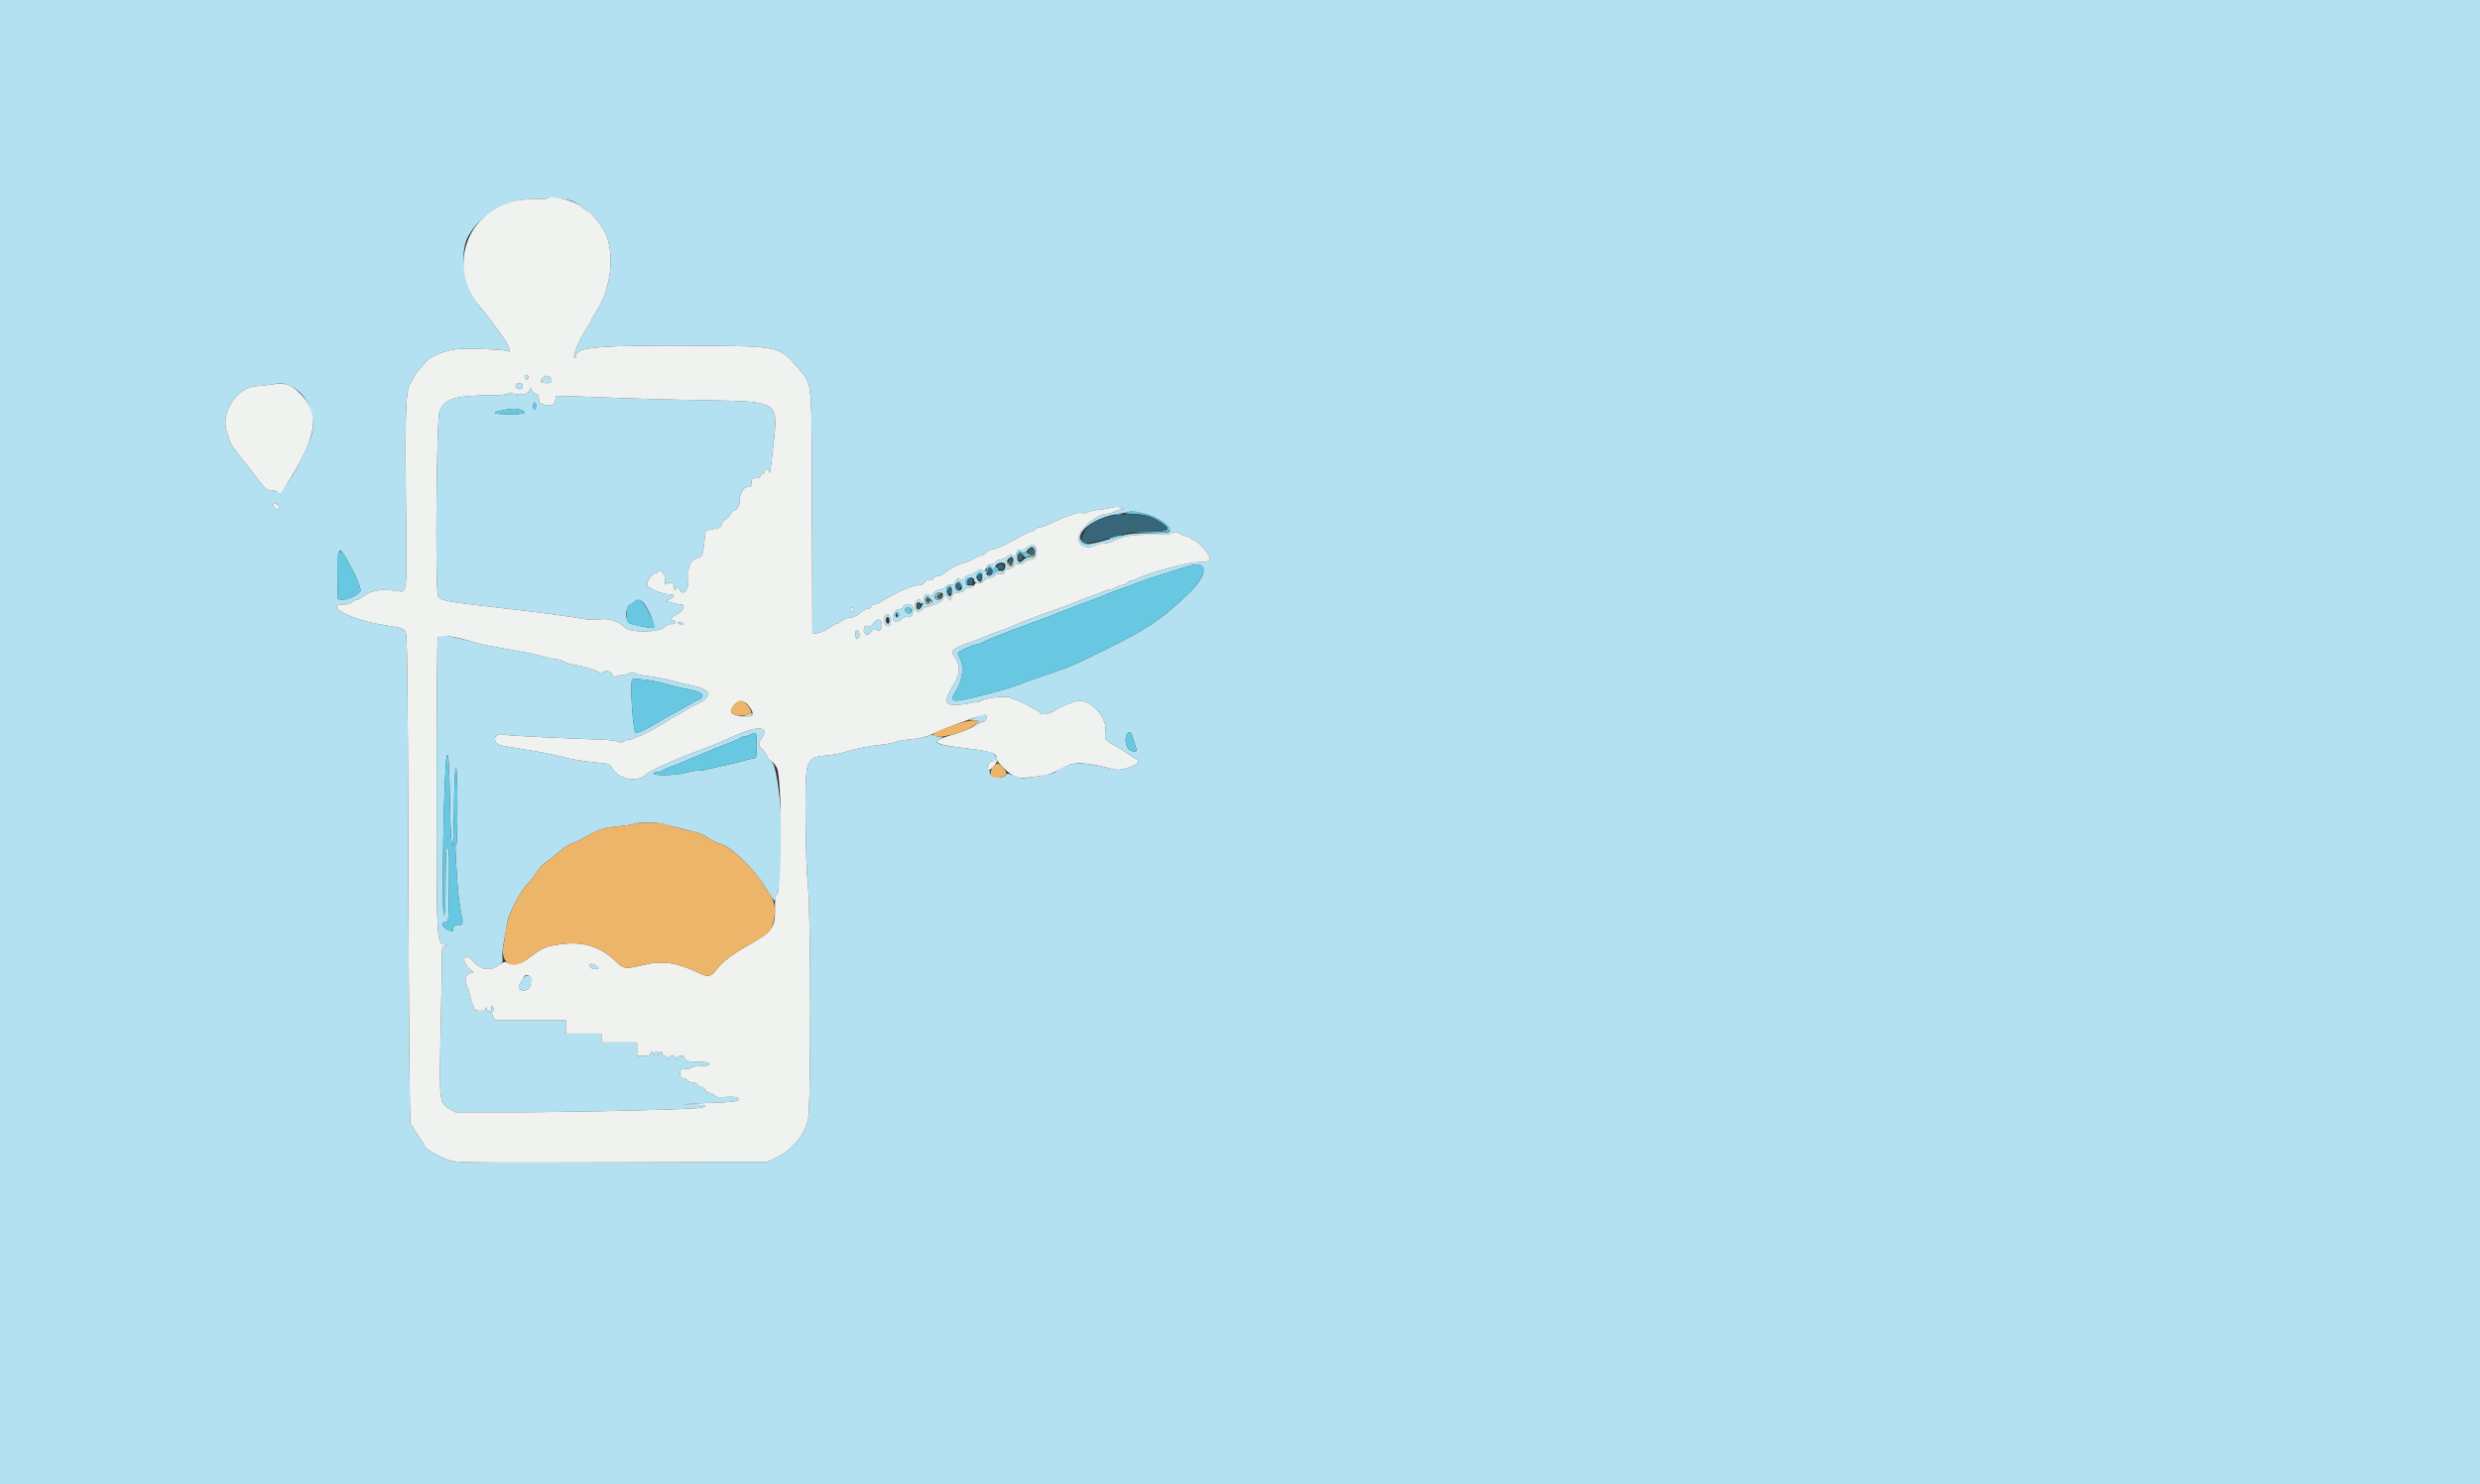 <svg id="svg" version="1.1" xmlns="http://www.w3.org/2000/svg" xmlns:xlink="http://www.w3.org/1999/xlink" width="400" height="239.432" viewBox="0, 0, 400,239.432"><rect x="0" y="0" width="400" height="239.432" fill="#333333" stroke="none"/><g id="svgg"><path id="path0" d="M0.000 119.760 L 0.000 239.521 200.000 239.521 L 400.000 239.521 400.000 119.760 L 400.000 0.000 200.000 0.000 L 0.000 0.000 0.000 119.760 M91.976 32.337 C 92.569 32.504,93.382 32.949,93.784 33.326 C 94.185 33.703,94.619 34.012,94.748 34.012 C 95.069 34.012,96.234 35.325,97.166 36.738 C 99.308 39.984,98.787 46.397,96.053 50.448 C 95.655 51.038,95.329 51.631,95.329 51.765 C 95.329 51.898,95.072 52.351,94.757 52.770 C 93.616 54.290,92.186 57.725,92.695 57.725 C 92.826 57.725,92.934 57.582,92.934 57.407 C 92.934 55.944,96.599 55.655,113.772 55.768 C 125.421 55.844,125.790 55.928,128.513 59.128 C 131.117 62.190,130.888 60.002,130.965 82.559 L 131.031 102.243 131.923 102.106 C 132.413 102.030,133.240 101.660,133.760 101.283 C 134.280 100.907,134.819 100.596,134.957 100.593 C 135.096 100.591,135.479 100.377,135.808 100.120 C 136.138 99.862,136.657 99.649,136.962 99.646 C 137.602 99.640,138.328 99.287,139.012 98.650 C 139.276 98.405,139.690 98.204,139.933 98.204 C 140.176 98.204,140.436 98.042,140.512 97.844 C 140.588 97.647,140.827 97.485,141.044 97.484 C 141.260 97.484,141.814 97.249,142.275 96.963 C 144.803 95.396,147.200 94.380,148.385 94.374 C 148.650 94.372,148.996 94.165,149.154 93.912 C 149.341 93.611,149.609 93.497,149.927 93.580 C 150.240 93.662,150.466 93.569,150.562 93.321 C 150.643 93.108,150.952 92.934,151.248 92.934 C 151.544 92.934,152.052 92.692,152.376 92.395 C 153.026 91.801,155.034 90.778,155.551 90.778 C 155.731 90.778,156.348 90.510,156.922 90.183 C 157.495 89.855,158.129 89.585,158.330 89.584 C 158.531 89.582,158.881 89.365,159.106 89.102 C 159.332 88.838,159.760 88.623,160.058 88.623 C 160.592 88.622,162.339 87.809,164.671 86.473 C 165.329 86.096,166.044 85.779,166.258 85.768 C 166.473 85.757,166.782 85.587,166.946 85.389 C 167.110 85.192,167.448 85.030,167.697 85.030 C 167.946 85.030,168.337 84.930,168.566 84.808 C 168.795 84.685,169.467 84.380,170.060 84.128 C 173.004 82.879,173.928 82.592,174.519 82.740 C 174.867 82.827,175.281 82.774,175.470 82.618 C 175.653 82.465,176.317 82.301,176.944 82.253 C 177.571 82.205,178.569 82.045,179.162 81.898 C 179.913 81.713,180.421 81.707,180.838 81.879 C 181.351 82.090,181.368 82.128,180.958 82.142 C 180.695 82.151,180.170 82.320,179.793 82.516 C 179.416 82.713,178.875 82.874,178.591 82.874 C 177.033 82.874,174.296 85.090,174.003 86.588 C 173.730 87.983,175.251 88.715,176.753 87.911 C 177.007 87.776,177.555 87.665,177.971 87.665 C 178.388 87.665,179.015 87.519,179.364 87.340 C 181.086 86.462,182.502 86.212,185.590 86.242 C 187.721 86.263,188.828 86.178,189.165 85.968 C 189.573 85.713,189.756 85.729,190.267 86.065 C 190.605 86.286,191.088 86.467,191.339 86.467 C 191.591 86.467,191.932 86.629,192.096 86.826 C 192.260 87.024,192.521 87.186,192.675 87.186 C 192.994 87.186,194.545 88.748,194.908 89.435 C 195.425 90.415,195.070 90.660,193.101 90.685 C 191.400 90.707,184.937 92.495,183.177 93.431 C 182.948 93.553,182.611 93.653,182.428 93.653 C 182.245 93.653,181.960 93.814,181.796 94.012 C 181.632 94.210,181.263 94.371,180.975 94.371 C 180.687 94.371,180.242 94.530,179.986 94.723 C 179.730 94.916,179.305 95.079,179.042 95.084 C 178.778 95.089,178.293 95.233,177.964 95.405 C 177.635 95.577,176.772 95.913,176.048 96.152 C 175.323 96.392,174.299 96.778,173.772 97.011 C 173.246 97.244,171.952 97.728,170.898 98.088 C 168.471 98.917,163.603 100.776,163.060 101.082 C 162.833 101.209,161.971 101.540,161.144 101.816 C 160.317 102.092,159.263 102.488,158.802 102.697 C 158.341 102.905,157.107 103.379,156.060 103.750 C 153.818 104.544,153.282 104.960,153.713 105.573 C 154.944 107.322,154.981 108.476,153.868 110.313 C 152.087 113.252,152.219 113.824,154.641 113.668 C 155.506 113.613,156.275 113.506,156.350 113.430 C 156.425 113.355,156.822 113.293,157.232 113.293 C 157.642 113.293,158.195 113.141,158.461 112.955 C 159.097 112.509,162.749 112.179,162.977 112.547 C 163.068 112.694,163.343 112.814,163.589 112.814 C 164.068 112.814,167.571 114.625,167.797 114.990 C 168.051 115.401,169.227 115.211,170.098 114.620 C 171.119 113.926,173.315 113.054,174.043 113.054 C 176.293 113.053,178.613 115.819,178.297 118.126 C 178.133 119.321,178.207 119.418,180.017 120.380 C 180.657 120.721,181.562 121.295,182.027 121.657 C 182.493 122.019,183.072 122.387,183.313 122.475 C 184.652 122.962,181.210 124.488,179.675 124.088 C 174.377 122.707,172.324 122.813,170.146 124.583 C 169.843 124.830,166.038 125.498,164.901 125.505 C 164.501 125.507,163.779 125.308,163.297 125.062 C 162.628 124.721,162.394 124.688,162.305 124.920 C 162.102 125.449,160.765 125.595,160.102 125.160 C 159.774 124.945,159.565 124.674,159.637 124.557 C 159.709 124.440,159.659 124.277,159.525 124.194 C 159.391 124.111,159.281 123.832,159.281 123.573 C 159.281 122.970,160.452 122.462,160.774 122.925 C 160.911 123.121,160.930 123.016,160.826 122.635 C 160.467 121.325,160.310 121.262,156.048 120.736 C 151.155 120.132,150.466 119.900,151.557 119.224 L 152.216 118.815 151.451 118.809 C 151.031 118.805,150.626 118.703,150.551 118.582 C 150.473 118.457,150.117 118.511,149.722 118.708 C 149.341 118.898,148.074 119.141,146.905 119.249 C 145.737 119.357,144.567 119.556,144.306 119.691 C 144.046 119.826,143.132 120.012,142.275 120.103 C 140.218 120.322,137.332 120.900,136.286 121.303 C 135.824 121.481,134.692 121.700,133.771 121.790 C 129.828 122.175,129.870 122.059,129.935 132.335 C 129.962 136.732,130.119 141.031,130.318 142.874 C 130.799 147.325,130.811 178.667,130.332 180.599 C 129.686 183.209,127.693 185.560,125.096 186.777 L 123.713 187.425 98.687 187.488 C 74.399 187.550,73.621 187.538,72.275 187.083 C 70.912 186.623,68.503 185.230,68.503 184.902 C 68.503 184.809,68.037 184.040,67.468 183.191 C 66.899 182.342,66.333 181.439,66.211 181.183 C 66.078 180.906,65.940 164.980,65.868 141.677 C 65.769 109.312,65.693 102.526,65.421 101.999 C 65.072 101.322,65.075 101.323,61.633 100.760 C 56.211 99.872,51.957 97.485,55.799 97.485 C 56.167 97.485,56.602 97.323,56.766 97.126 C 56.930 96.928,57.252 96.766,57.481 96.766 C 57.711 96.766,58.292 96.453,58.773 96.071 C 59.801 95.254,61.607 94.970,63.766 95.286 C 65.774 95.580,65.647 96.660,65.470 80.820 C 65.308 66.334,65.452 62.741,66.233 61.796 C 66.396 61.599,66.596 61.219,66.677 60.953 C 66.758 60.687,67.129 60.135,67.502 59.726 C 67.875 59.318,68.396 58.709,68.659 58.375 C 69.477 57.336,72.338 56.299,74.528 56.249 C 76.976 56.193,81.552 56.422,81.866 56.616 C 82.634 57.090,82.021 55.580,80.728 53.810 C 78.749 51.102,78.715 51.057,77.501 49.603 C 74.913 46.501,73.954 40.883,75.535 38.084 C 77.621 34.390,81.714 32.072,86.062 32.122 C 87.223 32.136,88.247 32.073,88.337 31.983 C 88.558 31.761,90.649 31.965,91.976 32.337 M84.671 60.599 C 84.575 60.753,84.605 60.988,84.736 61.120 C 84.896 61.279,85.034 61.265,85.150 61.078 C 85.245 60.923,85.216 60.689,85.084 60.557 C 84.924 60.397,84.787 60.411,84.671 60.599 M87.442 61.046 C 87.144 61.603,87.324 61.796,88.144 61.796 C 88.495 61.796,88.850 61.728,88.934 61.645 C 89.204 61.375,88.618 60.599,88.144 60.599 C 87.890 60.599,87.574 60.800,87.442 61.046 M46.467 62.104 C 49.454 63.173,51.212 67.090,50.178 70.372 C 49.043 73.976,45.452 80.000,44.794 79.404 C 44.574 79.205,44.055 79.042,43.642 79.042 C 43.004 79.042,42.735 78.833,41.872 77.665 C 41.312 76.907,40.547 75.910,40.172 75.449 C 37.690 72.394,37.128 71.596,36.981 70.918 C 36.908 70.578,36.739 70.013,36.607 69.663 C 35.436 66.555,38.266 62.318,41.553 62.258 C 42.082 62.248,43.000 62.154,43.593 62.048 C 45.180 61.766,45.542 61.773,46.467 62.104 M83.234 62.036 C 83.012 62.394,83.320 62.754,83.846 62.754 C 84.152 62.754,84.311 62.590,84.311 62.275 C 84.311 61.767,83.510 61.589,83.234 62.036 M85.318 63.103 C 85.039 63.715,83.740 63.815,82.216 63.341 C 82.051 63.290,81.916 63.353,81.916 63.481 C 81.916 63.612,80.955 63.722,79.701 63.735 C 73.304 63.800,71.877 64.213,70.899 66.285 C 70.408 67.324,70.165 94.352,70.632 96.048 C 70.851 96.847,71.745 97.030,80.000 97.967 C 86.344 98.687,92.248 99.467,94.251 99.849 C 94.778 99.949,95.906 99.964,96.758 99.882 C 98.376 99.726,99.703 100.178,100.958 101.313 C 101.814 102.087,106.308 102.010,107.110 101.208 C 107.478 100.840,107.942 100.619,108.267 100.656 C 108.565 100.690,108.857 100.584,108.916 100.419 C 108.974 100.254,108.851 100.120,108.643 100.120 C 107.936 100.120,108.264 99.523,109.224 99.063 C 110.256 98.569,110.624 97.486,109.760 97.484 C 109.530 97.483,108.914 97.364,108.391 97.218 L 107.440 96.955 108.091 96.613 C 108.994 96.140,108.906 95.912,107.794 95.846 C 106.729 95.783,104.889 95.043,104.434 94.494 C 104.085 94.074,105.138 92.455,105.761 92.455 C 105.952 92.455,106.108 92.351,106.108 92.223 C 106.108 91.597,107.187 92.437,107.213 93.084 C 107.267 94.414,107.264 94.410,107.815 94.115 C 108.386 93.810,108.717 94.109,108.758 94.970 C 108.770 95.234,108.835 95.314,108.901 95.150 C 109.071 94.729,109.701 94.776,109.701 95.210 C 109.701 95.407,109.908 95.569,110.161 95.569 C 110.776 95.569,111.126 94.398,111.031 92.661 C 110.949 91.168,111.525 90.212,112.679 89.923 C 113.282 89.771,113.360 89.531,113.666 86.900 L 113.824 85.537 115.056 85.342 C 116.088 85.178,116.300 85.058,116.366 84.596 C 116.409 84.293,116.693 83.931,116.998 83.792 C 117.303 83.654,117.669 83.282,117.813 82.968 C 117.956 82.653,118.176 82.395,118.301 82.395 C 118.730 82.395,119.281 81.642,119.281 81.057 C 119.281 79.674,119.841 78.563,120.537 78.563 C 121.111 78.563,121.198 78.469,121.198 77.844 C 121.198 77.206,121.277 77.126,121.916 77.126 C 122.395 77.126,122.635 77.006,122.635 76.766 C 122.635 76.569,122.796 76.407,122.994 76.407 C 123.192 76.407,123.353 76.246,123.353 76.048 C 123.353 75.464,124.068 75.635,124.108 76.228 C 124.151 76.855,124.386 75.117,124.833 70.872 C 125.475 64.766,125.405 64.726,113.627 64.549 C 109.162 64.482,103.030 64.323,100.000 64.197 C 96.970 64.070,93.419 63.942,92.108 63.911 L 89.725 63.856 89.526 64.623 C 89.316 65.433,89.073 65.515,87.695 65.240 C 87.190 65.139,86.946 64.950,86.946 64.660 C 86.946 63.970,86.682 63.473,86.314 63.473 C 86.126 63.473,85.890 63.249,85.788 62.974 C 85.611 62.494,85.593 62.499,85.318 63.103 M86.467 65.509 C 86.467 65.838,86.359 66.108,86.228 66.108 C 86.096 66.108,85.988 65.838,85.988 65.509 C 85.988 65.180,86.096 64.910,86.228 64.910 C 86.359 64.910,86.467 65.180,86.467 65.509 M84.059 66.139 C 85.212 66.541,84.533 66.819,82.395 66.819 C 79.696 66.820,79.035 66.561,80.838 66.210 C 82.778 65.832,83.153 65.823,84.059 66.139 M44.989 81.761 C 45.050 82.077,44.952 82.176,44.635 82.115 C 44.394 82.068,44.159 81.833,44.113 81.592 C 44.052 81.276,44.150 81.178,44.467 81.238 C 44.708 81.285,44.943 81.520,44.989 81.761 M184.226 82.762 C 186.696 83.281,189.125 84.936,188.620 85.753 C 188.537 85.887,187.148 85.988,185.400 85.988 C 183.105 85.988,181.940 86.101,180.804 86.435 C 175.954 87.857,175.120 88.006,174.602 87.537 C 173.046 86.129,176.241 83.500,180.230 82.906 C 181.273 82.751,182.178 82.573,182.241 82.510 C 182.389 82.362,182.226 82.341,184.226 82.762 M165.607 88.320 C 165.378 88.548,164.943 88.703,164.640 88.663 C 164.220 88.608,164.053 88.736,163.936 89.201 C 163.811 89.698,163.704 89.768,163.354 89.581 C 163.038 89.412,162.767 89.477,162.323 89.826 C 161.992 90.086,161.501 90.299,161.232 90.299 C 160.963 90.299,160.656 90.451,160.551 90.636 C 160.445 90.821,160.098 91.009,159.779 91.055 C 159.460 91.100,159.146 91.299,159.082 91.497 C 158.983 91.798,159.026 91.805,159.341 91.545 C 159.594 91.336,159.769 91.317,159.873 91.485 C 160.117 91.880,160.433 91.781,160.599 91.257 C 160.781 90.682,162.156 90.559,162.156 91.118 C 162.156 91.882,161.867 92.212,161.320 92.075 C 160.941 91.980,160.621 92.100,160.280 92.467 C 159.737 93.050,159.042 92.958,159.042 92.303 C 159.042 92.079,158.971 91.967,158.884 92.054 C 158.798 92.140,158.587 92.095,158.416 91.954 C 158.185 91.762,157.902 91.848,157.316 92.284 C 156.882 92.608,156.402 92.827,156.250 92.771 C 156.098 92.715,155.806 92.908,155.602 93.199 C 155.314 93.611,155.158 93.668,154.903 93.457 C 154.527 93.145,154.012 93.509,154.012 94.088 C 154.012 94.313,153.845 94.384,153.515 94.297 C 153.211 94.218,152.847 94.339,152.575 94.611 C 152.331 94.855,151.829 95.089,151.460 95.132 C 151.057 95.179,150.684 95.422,150.526 95.742 C 150.333 96.130,150.190 96.202,149.997 96.009 C 149.555 95.567,148.982 95.975,148.982 96.732 C 148.982 97.663,148.137 98.762,147.896 98.144 C 147.633 97.468,147.951 96.887,148.386 97.248 C 148.675 97.488,148.743 97.475,148.743 97.181 C 148.743 96.708,148.158 96.489,147.814 96.833 C 147.437 97.210,147.479 98.330,147.883 98.665 C 148.148 98.885,148.289 98.848,148.541 98.492 C 148.718 98.243,149.132 97.977,149.461 97.901 C 151.017 97.543,151.985 97.030,152.194 96.453 L 152.413 95.851 152.831 96.368 L 153.250 96.885 153.550 96.227 C 153.783 95.715,154.015 95.569,154.592 95.569 C 155.064 95.569,155.438 95.402,155.621 95.110 C 155.802 94.820,156.078 94.695,156.370 94.771 C 156.624 94.838,156.897 94.787,156.976 94.659 C 157.056 94.530,156.987 94.430,156.824 94.436 C 155.871 94.470,155.658 94.353,155.732 93.832 C 155.833 93.118,157.126 92.892,157.126 93.588 C 157.126 94.148,158.228 94.188,158.642 93.643 C 158.796 93.440,159.177 93.258,159.488 93.237 C 159.799 93.216,160.249 93.022,160.489 92.806 C 160.753 92.567,161.111 92.471,161.401 92.563 C 161.749 92.674,161.919 92.583,162.033 92.226 C 162.132 91.912,162.394 91.737,162.762 91.737 C 163.078 91.737,163.444 91.535,163.576 91.289 C 163.738 90.987,163.998 90.876,164.377 90.949 C 164.709 91.012,165.068 90.901,165.253 90.678 C 165.426 90.470,165.802 90.299,166.089 90.299 C 166.758 90.299,167.186 89.868,167.186 89.193 C 167.186 87.908,166.434 87.492,165.607 88.320 M166.901 89.060 C 166.971 89.763,166.922 89.820,166.252 89.820 C 165.824 89.820,165.335 90.027,165.058 90.325 C 164.479 90.946,164.072 90.737,164.072 89.820 C 164.072 89.031,164.429 88.703,164.881 89.077 C 165.111 89.269,165.324 89.179,165.721 88.723 C 166.386 87.958,166.804 88.077,166.901 89.060 M55.814 90.016 C 56.077 90.501,56.390 91.060,56.509 91.257 C 57.216 92.431,58.232 94.886,58.164 95.255 C 58.056 95.837,56.108 96.799,55.210 96.715 L 54.491 96.647 54.425 92.952 C 54.346 88.548,54.659 87.885,55.814 90.016 M163.477 90.311 C 163.687 90.973,163.171 91.603,162.723 91.231 C 162.319 90.896,162.304 90.486,162.683 90.108 C 163.093 89.698,163.299 89.750,163.477 90.311 M194.039 91.581 C 194.465 92.516,193.400 94.205,190.976 96.437 C 186.819 100.264,184.907 101.516,178.084 104.882 C 173.108 107.336,172.403 107.636,168.743 108.852 C 166.898 109.465,165.066 110.115,164.671 110.298 C 163.410 110.879,158.341 112.273,155.263 112.885 C 153.655 113.205,153.249 112.917,153.912 111.928 C 155.209 109.999,155.591 107.684,154.849 106.260 C 154.652 105.883,154.491 105.482,154.491 105.369 C 154.491 105.117,156.907 103.952,157.429 103.952 C 157.636 103.952,158.111 103.793,158.484 103.599 C 159.146 103.254,159.727 103.011,161.916 102.162 C 162.509 101.932,163.263 101.635,163.593 101.502 C 163.922 101.369,164.892 101.014,165.749 100.713 C 166.605 100.411,169.030 99.494,171.138 98.674 C 173.246 97.854,175.533 96.988,176.220 96.750 C 176.908 96.511,177.824 96.153,178.256 95.953 C 179.014 95.603,179.583 95.390,182.156 94.492 C 182.814 94.262,183.677 93.936,184.072 93.767 C 184.467 93.598,186.084 93.060,187.665 92.571 C 189.246 92.082,190.970 91.538,191.497 91.362 C 192.989 90.862,193.741 90.927,194.039 91.581 M158.443 93.054 C 158.443 93.893,157.970 94.096,157.604 93.412 C 157.398 93.027,157.403 92.818,157.624 92.552 C 158.052 92.036,158.443 92.276,158.443 93.054 M155.210 94.648 C 155.210 95.195,154.566 95.500,154.194 95.128 C 153.758 94.692,154.393 93.513,154.856 93.897 C 155.051 94.058,155.210 94.396,155.210 94.648 M153.533 95.329 C 153.533 96.252,153.122 96.460,152.780 95.709 C 152.567 95.242,152.573 95.021,152.806 94.740 C 153.219 94.243,153.533 94.498,153.533 95.329 M152.053 96.105 C 151.972 96.670,151.243 96.967,150.865 96.589 C 150.489 96.213,150.914 95.569,151.539 95.569 C 152.013 95.569,152.114 95.674,152.053 96.105 M150.180 97.250 C 149.576 97.633,149.222 97.513,149.222 96.926 C 149.222 96.102,149.492 95.972,150.047 96.528 C 150.471 96.954,150.489 97.053,150.180 97.250 M103.751 97.186 C 104.731 98.351,105.874 101.317,105.344 101.317 C 104.829 101.317,102.167 100.788,101.617 100.577 C 100.783 100.256,100.812 97.814,101.653 97.494 C 101.970 97.374,102.300 97.161,102.386 97.021 C 102.627 96.630,103.359 96.719,103.751 97.186 M145.661 97.898 C 145.534 98.125,145.183 98.314,144.880 98.317 C 144.183 98.325,143.647 99.780,144.211 100.137 C 144.705 100.449,144.855 100.415,145.408 99.862 C 145.691 99.579,146.065 99.426,146.276 99.507 C 146.849 99.726,147.305 99.188,147.305 98.294 C 147.305 97.362,146.120 97.077,145.661 97.898 M137.725 98.323 C 137.725 98.521,137.617 98.683,137.485 98.683 C 137.353 98.683,137.246 98.521,137.246 98.323 C 137.246 98.126,137.353 97.964,137.485 97.964 C 137.617 97.964,137.725 98.126,137.725 98.323 M146.945 98.202 C 147.258 98.709,146.723 99.194,146.240 98.841 C 145.995 98.662,145.872 98.392,145.966 98.240 C 146.175 97.901,146.746 97.879,146.945 98.202 M145.030 99.162 C 145.030 99.337,144.895 99.526,144.731 99.581 C 144.552 99.640,144.431 99.470,144.431 99.162 C 144.431 98.853,144.552 98.683,144.731 98.743 C 144.895 98.797,145.030 98.986,145.030 99.162 M142.797 99.215 C 142.407 99.605,142.444 100.481,142.864 100.830 C 143.349 101.232,143.713 100.935,143.713 100.135 C 143.713 99.308,143.209 98.803,142.797 99.215 M143.473 100.134 C 143.473 100.651,143.092 100.767,142.929 100.299 C 142.783 99.881,143.001 99.377,143.259 99.536 C 143.377 99.609,143.473 99.878,143.473 100.134 M140.935 100.481 C 140.628 100.950,140.386 101.076,139.989 100.977 C 139.563 100.870,139.434 100.961,139.343 101.434 C 139.158 102.400,140.127 102.677,140.600 101.793 C 140.815 101.392,140.942 101.356,141.358 101.579 C 141.966 101.904,142.312 101.510,142.218 100.601 C 142.132 99.776,141.439 99.711,140.935 100.481 M109.461 100.599 C 109.925 100.899,110.180 100.899,110.180 100.599 C 110.180 100.467,109.937 100.361,109.641 100.363 C 109.205 100.366,109.171 100.411,109.461 100.599 M137.964 102.275 C 137.964 102.982,138.271 103.226,138.564 102.752 C 138.757 102.440,138.479 101.557,138.187 101.557 C 138.065 101.557,137.964 101.880,137.964 102.275 M71.123 102.476 C 70.934 102.537,70.700 102.705,70.605 102.850 C 70.509 102.995,70.428 113.722,70.423 126.687 C 70.415 152.817,70.383 152.288,71.938 152.359 C 72.405 152.381,72.397 152.399,71.856 152.553 C 71.377 152.689,71.266 152.864,71.298 153.427 C 71.320 153.815,71.232 159.085,71.101 165.140 C 70.828 177.807,70.834 177.865,72.450 178.812 L 73.455 179.401 82.656 179.406 C 91.444 179.410,108.361 179.045,112.036 178.771 C 114.275 178.604,114.289 178.204,112.056 178.204 C 108.953 178.204,110.459 178.026,114.706 177.891 C 117.783 177.793,118.925 177.676,119.070 177.442 C 119.344 177.002,118.516 176.817,116.879 176.953 C 115.855 177.038,115.482 176.975,115.233 176.675 C 115.056 176.462,114.713 176.287,114.470 176.287 C 114.227 176.287,113.913 176.072,113.772 175.808 C 113.631 175.545,113.316 175.329,113.071 175.329 C 112.826 175.329,112.564 175.168,112.488 174.970 C 112.412 174.772,112.091 174.611,111.773 174.611 C 111.456 174.611,111.062 174.449,110.898 174.251 C 110.734 174.054,110.398 173.892,110.150 173.892 C 109.810 173.892,109.701 173.717,109.701 173.174 C 109.701 172.514,109.769 172.455,110.525 172.455 C 110.978 172.455,111.416 172.347,111.497 172.216 C 111.578 172.084,112.225 171.976,112.934 171.976 C 114.218 171.976,114.829 171.678,114.111 171.402 C 113.903 171.323,113.158 171.257,112.455 171.257 C 110.956 171.257,110.419 171.093,110.419 170.633 C 110.419 170.135,109.280 170.212,109.147 170.719 C 109.043 171.118,109.036 171.118,109.010 170.719 C 108.991 170.442,108.784 170.299,108.401 170.299 C 108.049 170.299,107.776 170.465,107.710 170.719 C 107.606 171.118,107.599 171.118,107.573 170.719 C 107.557 170.488,107.383 170.299,107.186 170.299 C 106.988 170.299,106.826 170.138,106.826 169.940 C 106.826 169.443,106.407 169.488,106.273 170.000 C 106.169 170.399,106.162 170.399,106.136 170.000 C 106.120 169.769,106.008 169.581,105.886 169.581 C 105.764 169.581,105.615 169.769,105.554 170.000 C 105.450 170.399,105.443 170.399,105.417 170.000 C 105.383 169.490,104.910 169.434,104.910 169.940 C 104.910 170.206,104.631 170.299,103.832 170.299 L 102.754 170.299 102.754 169.222 L 102.754 168.144 99.880 168.144 L 97.006 168.144 97.006 167.425 L 97.006 166.707 94.132 166.707 L 91.257 166.707 91.257 165.629 L 91.257 164.551 85.549 164.551 L 79.841 164.551 79.513 163.937 C 79.241 163.429,79.239 163.288,79.500 163.127 C 79.738 162.980,79.752 162.821,79.556 162.484 C 79.313 162.065,79.296 162.071,79.289 162.575 C 79.280 163.211,78.648 163.306,78.488 162.695 C 78.394 162.332,78.375 162.329,78.351 162.671 C 78.330 162.973,78.102 163.057,77.388 163.030 C 76.873 163.010,76.492 162.953,76.540 162.904 C 76.588 162.854,76.485 162.531,76.310 162.185 C 76.135 161.840,75.914 161.126,75.819 160.599 C 75.724 160.072,75.556 159.532,75.446 159.398 C 75.238 159.147,75.108 158.267,75.172 157.549 C 75.193 157.321,75.475 157.068,75.799 156.987 L 76.388 156.839 75.707 156.266 C 74.907 155.593,74.605 154.524,75.156 154.313 C 75.389 154.223,75.825 154.502,76.352 155.077 C 77.667 156.512,79.037 156.699,80.531 155.647 C 81.061 155.274,81.156 155.061,81.044 154.501 C 80.968 154.123,81.070 152.969,81.271 151.937 C 81.471 150.904,81.707 149.537,81.794 148.898 C 81.993 147.444,83.813 143.915,85.026 142.635 C 85.525 142.108,86.218 141.215,86.567 140.651 C 86.916 140.086,87.642 139.332,88.180 138.974 C 88.718 138.616,89.675 137.859,90.307 137.292 C 90.939 136.724,91.820 136.160,92.265 136.037 C 92.710 135.914,93.684 135.446,94.430 134.996 C 96.319 133.859,97.542 133.465,99.751 133.282 C 100.800 133.195,101.932 133.016,102.266 132.886 C 102.997 132.601,105.897 132.625,107.066 132.926 C 107.527 133.045,108.551 133.317,109.341 133.530 C 110.132 133.743,111.407 134.062,112.176 134.238 C 112.972 134.422,113.848 134.813,114.212 135.147 C 114.563 135.470,115.491 135.911,116.274 136.126 C 117.930 136.581,121.651 140.169,123.262 142.864 C 123.731 143.648,124.308 144.536,124.545 144.837 L 124.975 145.384 125.103 144.848 C 125.173 144.553,125.396 143.880,125.599 143.353 C 126.868 140.050,125.812 123.097,124.313 122.705 C 124.071 122.641,123.807 122.327,123.727 122.006 C 123.646 121.685,123.314 121.191,122.988 120.908 C 122.315 120.323,122.254 119.848,122.762 119.176 C 124.329 117.104,122.196 116.937,118.198 118.818 C 117.089 119.340,114.859 120.261,113.241 120.863 C 111.623 121.466,109.976 122.103,109.581 122.279 C 109.186 122.454,107.953 122.990,106.841 123.469 C 105.730 123.949,104.446 124.670,103.988 125.072 C 102.698 126.204,99.898 125.684,98.863 124.120 L 98.265 123.217 95.420 122.911 C 93.855 122.743,91.874 122.404,91.018 122.158 C 89.505 121.722,87.050 121.254,82.874 120.606 C 80.395 120.221,80.062 120.094,79.860 119.457 C 79.660 118.828,80.367 118.255,81.065 118.479 C 81.336 118.566,83.713 118.733,86.347 118.851 C 88.982 118.969,91.946 119.103,92.934 119.149 C 93.922 119.195,95.754 119.266,97.006 119.305 C 98.257 119.345,99.470 119.489,99.701 119.626 C 100.000 119.804,100.256 119.791,100.596 119.579 C 100.857 119.415,101.304 119.281,101.588 119.281 C 102.213 119.281,105.838 117.482,107.591 116.301 C 108.287 115.833,108.933 115.449,109.027 115.449 C 109.121 115.449,109.661 115.146,110.228 114.775 C 110.794 114.404,111.823 113.839,112.515 113.520 C 113.207 113.202,113.772 112.866,113.772 112.775 C 113.772 112.684,113.928 112.453,114.119 112.262 C 114.645 111.736,113.710 111.011,112.096 110.694 C 111.371 110.551,109.772 110.170,108.543 109.845 C 107.313 109.521,105.589 109.180,104.710 109.089 C 103.832 108.997,102.833 108.779,102.491 108.605 C 102.038 108.375,101.796 108.360,101.605 108.551 C 101.460 108.695,100.986 108.832,100.551 108.854 C 100.116 108.877,99.565 108.982,99.327 109.089 C 98.996 109.238,98.862 109.163,98.760 108.774 C 98.610 108.198,97.546 108.059,97.054 108.551 C 96.859 108.746,96.766 108.754,96.766 108.574 C 96.766 108.285,94.151 107.448,92.485 107.204 C 91.908 107.120,91.210 106.892,90.934 106.699 C 90.658 106.506,90.150 106.347,89.805 106.347 C 89.460 106.347,88.649 106.183,88.002 105.983 C 86.755 105.596,84.723 105.184,80.240 104.410 C 78.725 104.148,77.108 103.812,76.647 103.663 C 74.976 103.123,71.460 102.368,71.123 102.476 M105.988 109.960 C 106.647 110.101,107.671 110.361,108.263 110.537 C 108.856 110.713,109.695 110.918,110.128 110.993 C 112.411 111.388,113.540 111.874,113.284 112.352 C 113.148 112.606,112.936 112.814,112.813 112.814 C 112.690 112.814,111.677 113.353,110.562 114.012 C 109.447 114.671,108.475 115.210,108.403 115.210 C 108.331 115.210,107.576 115.636,106.725 116.157 C 104.361 117.604,102.718 118.382,102.496 118.161 C 102.056 117.720,101.586 109.995,101.976 109.597 C 102.178 109.391,104.177 109.572,105.988 109.960 M120.479 115.344 L 119.641 115.662 120.394 115.675 C 120.852 115.683,121.200 115.548,121.284 115.329 C 121.360 115.132,121.399 114.983,121.370 114.999 C 121.341 115.014,120.940 115.170,120.479 115.344 M157.365 115.689 L 156.287 116.141 157.103 116.154 L 157.919 116.168 157.462 116.690 L 157.006 117.212 157.598 116.810 C 157.924 116.588,158.369 116.407,158.588 116.407 C 158.807 116.407,159.041 116.198,159.108 115.942 C 159.333 115.079,158.951 115.023,157.365 115.689 M122.044 120.281 C 122.036 122.227,122.021 122.277,121.437 122.347 C 121.108 122.386,120.353 122.568,119.760 122.750 C 119.168 122.933,117.820 123.260,116.766 123.477 C 115.713 123.694,114.519 123.971,114.115 124.091 C 113.710 124.212,113.000 124.311,112.536 124.311 C 112.072 124.311,111.164 124.472,110.517 124.668 C 109.186 125.072,105.389 125.162,105.389 124.790 C 105.389 124.659,105.635 124.551,105.935 124.551 C 106.235 124.551,106.693 124.404,106.953 124.224 C 107.213 124.044,107.695 123.817,108.024 123.720 C 108.576 123.557,110.478 122.787,112.216 122.023 C 113.380 121.511,117.166 119.978,118.204 119.598 C 118.731 119.406,119.264 119.148,119.389 119.025 C 119.514 118.903,119.798 118.802,120.021 118.802 C 120.243 118.802,120.725 118.646,121.093 118.455 C 122.021 117.974,122.052 118.035,122.044 120.281 M182.651 118.743 C 182.730 119.105,182.947 119.805,183.132 120.299 C 183.464 121.184,183.460 121.198,182.886 121.198 C 182.161 121.198,181.557 120.378,181.557 119.396 C 181.557 118.135,182.406 117.628,182.651 118.743 M72.575 129.301 C 72.729 138.450,73.148 138.967,73.238 130.120 C 73.277 126.202,73.390 123.832,73.537 123.832 C 73.685 123.832,73.772 126.138,73.772 130.060 C 73.772 133.485,73.692 136.287,73.593 136.287 C 73.395 136.287,73.405 136.670,73.737 141.916 C 73.862 143.892,74.140 146.241,74.355 147.136 C 74.767 148.852,74.702 149.286,74.051 149.179 C 73.490 149.087,73.054 149.413,73.054 149.924 C 73.054 150.335,73.009 150.337,72.223 149.970 C 71.304 149.539,71.066 148.743,71.856 148.743 C 72.385 148.743,72.363 149.041,72.436 140.838 C 72.468 137.230,72.426 136.766,72.072 136.766 C 71.956 136.766,71.863 139.155,71.866 142.076 C 71.870 145.420,71.781 147.477,71.625 147.633 C 71.172 148.086,71.594 123.476,72.065 121.936 C 72.314 121.124,72.477 123.478,72.575 129.301 M95.093 155.629 C 95.101 156.008,95.471 156.288,95.988 156.306 C 96.649 156.330,96.687 156.030,96.064 155.697 C 95.519 155.406,95.088 155.375,95.093 155.629 M84.387 157.784 C 84.305 158.015,84.091 158.377,83.910 158.588 C 83.165 159.459,84.358 160.164,85.329 159.427 C 86.040 158.887,85.902 157.365,85.142 157.365 C 84.781 157.365,84.476 157.535,84.387 157.784 " stroke="none" fill="#b4e1f1" fill-rule="evenodd"></path><path id="path1" d="M88.337 31.983 C 88.247 32.073,87.223 32.136,86.062 32.122 C 76.284 32.009,71.305 42.177,77.501 49.603 C 78.715 51.057,78.749 51.102,80.728 53.810 C 82.021 55.580,82.634 57.090,81.866 56.616 C 81.552 56.422,76.976 56.193,74.528 56.249 C 72.338 56.299,69.477 57.336,68.659 58.375 C 68.396 58.709,67.875 59.318,67.502 59.726 C 67.129 60.135,66.758 60.687,66.677 60.953 C 66.596 61.219,66.396 61.599,66.233 61.796 C 65.452 62.741,65.308 66.334,65.470 80.820 C 65.647 96.660,65.774 95.580,63.766 95.286 C 61.607 94.970,59.801 95.254,58.773 96.071 C 58.292 96.453,57.711 96.766,57.481 96.766 C 57.252 96.766,56.930 96.928,56.766 97.126 C 56.602 97.323,56.167 97.485,55.799 97.485 C 51.957 97.485,56.211 99.872,61.633 100.760 C 65.075 101.323,65.072 101.322,65.421 101.999 C 65.693 102.526,65.769 109.312,65.868 141.677 C 65.940 164.980,66.078 180.906,66.211 181.183 C 66.333 181.439,66.899 182.342,67.468 183.191 C 68.037 184.040,68.503 184.809,68.503 184.902 C 68.503 185.230,70.912 186.623,72.275 187.083 C 73.621 187.538,74.399 187.550,98.687 187.488 L 123.713 187.425 125.096 186.777 C 127.693 185.560,129.686 183.209,130.332 180.599 C 130.811 178.667,130.799 147.325,130.318 142.874 C 130.119 141.031,129.962 136.732,129.935 132.335 C 129.870 122.059,129.828 122.175,133.771 121.790 C 134.692 121.700,135.824 121.481,136.286 121.303 C 137.332 120.900,140.218 120.322,142.275 120.103 C 143.132 120.012,144.046 119.826,144.306 119.691 C 144.567 119.556,145.737 119.357,146.906 119.249 C 148.468 119.105,149.422 118.867,150.504 118.353 C 151.313 117.968,152.569 117.436,153.293 117.171 C 154.018 116.907,155.546 116.345,156.689 115.925 C 157.832 115.504,158.873 115.225,159.002 115.304 C 159.352 115.521,159.042 116.407,158.616 116.407 C 158.412 116.407,157.751 116.719,157.147 117.100 C 156.542 117.481,155.240 118.028,154.251 118.315 C 149.713 119.637,149.981 119.998,156.048 120.732 C 159.940 121.203,160.719 121.468,160.719 122.323 C 160.719 122.902,162.880 124.995,163.786 125.294 C 164.464 125.517,165.154 125.514,166.938 125.278 C 169.266 124.971,169.573 124.869,171.543 123.751 C 173.191 122.817,175.103 122.896,179.675 124.088 C 181.210 124.488,184.652 122.962,183.313 122.475 C 183.072 122.387,182.493 122.019,182.027 121.657 C 181.562 121.295,180.657 120.721,180.017 120.380 C 178.207 119.418,178.133 119.321,178.297 118.126 C 178.613 115.819,176.293 113.053,174.043 113.054 C 173.315 113.054,171.119 113.926,170.098 114.620 C 169.227 115.211,168.051 115.401,167.797 114.990 C 167.571 114.625,164.068 112.814,163.589 112.814 C 163.343 112.814,163.068 112.694,162.977 112.547 C 162.749 112.179,159.097 112.509,158.461 112.955 C 158.195 113.141,157.642 113.293,157.232 113.293 C 156.822 113.293,156.425 113.355,156.350 113.430 C 156.275 113.506,155.506 113.613,154.641 113.668 C 152.219 113.824,152.087 113.252,153.868 110.313 C 154.981 108.476,154.944 107.322,153.713 105.573 C 153.282 104.960,153.818 104.544,156.060 103.750 C 157.107 103.379,158.341 102.905,158.802 102.697 C 159.263 102.488,160.317 102.092,161.144 101.816 C 161.971 101.540,162.833 101.209,163.060 101.082 C 163.603 100.776,168.471 98.917,170.898 98.088 C 171.952 97.728,173.246 97.244,173.772 97.011 C 174.299 96.778,175.323 96.392,176.048 96.152 C 176.772 95.913,177.635 95.577,177.964 95.405 C 178.293 95.233,178.778 95.089,179.042 95.084 C 179.305 95.079,179.730 94.916,179.986 94.723 C 180.242 94.530,180.687 94.371,180.975 94.371 C 181.263 94.371,181.632 94.210,181.796 94.012 C 181.960 93.814,182.245 93.653,182.428 93.653 C 182.611 93.653,182.948 93.553,183.177 93.431 C 184.937 92.495,191.400 90.707,193.101 90.685 C 195.070 90.660,195.425 90.415,194.908 89.435 C 194.545 88.748,192.994 87.186,192.675 87.186 C 192.521 87.186,192.260 87.024,192.096 86.826 C 191.932 86.629,191.591 86.467,191.339 86.467 C 191.088 86.467,190.605 86.286,190.267 86.065 C 189.756 85.729,189.573 85.713,189.165 85.968 C 188.828 86.178,187.721 86.263,185.590 86.242 C 182.502 86.212,181.086 86.462,179.364 87.340 C 179.015 87.519,178.388 87.665,177.971 87.665 C 177.555 87.665,177.007 87.776,176.753 87.911 C 175.251 88.715,173.730 87.983,174.003 86.588 C 174.296 85.090,177.033 82.874,178.591 82.874 C 178.875 82.874,179.416 82.713,179.793 82.516 C 180.170 82.320,180.695 82.151,180.958 82.142 C 181.368 82.128,181.351 82.090,180.838 81.879 C 180.421 81.707,179.913 81.713,179.162 81.898 C 178.569 82.045,177.571 82.205,176.944 82.253 C 176.317 82.301,175.653 82.465,175.470 82.618 C 175.281 82.774,174.867 82.827,174.519 82.740 C 173.928 82.592,173.004 82.879,170.060 84.128 C 169.467 84.380,168.795 84.685,168.566 84.808 C 168.337 84.930,167.946 85.030,167.697 85.030 C 167.448 85.030,167.110 85.192,166.946 85.389 C 166.782 85.587,166.473 85.757,166.258 85.768 C 166.044 85.779,165.329 86.096,164.671 86.473 C 162.339 87.809,160.592 88.622,160.058 88.623 C 159.760 88.623,159.332 88.838,159.106 89.102 C 158.881 89.365,158.531 89.582,158.330 89.584 C 158.129 89.585,157.495 89.855,156.922 90.183 C 156.348 90.510,155.731 90.778,155.551 90.778 C 155.034 90.778,153.026 91.801,152.376 92.395 C 152.052 92.692,151.544 92.934,151.248 92.934 C 150.952 92.934,150.643 93.108,150.562 93.321 C 150.466 93.569,150.240 93.662,149.927 93.580 C 149.609 93.497,149.341 93.611,149.154 93.912 C 148.996 94.165,148.650 94.372,148.385 94.374 C 147.200 94.380,144.803 95.396,142.275 96.963 C 141.814 97.249,141.260 97.484,141.044 97.484 C 140.827 97.485,140.588 97.647,140.512 97.844 C 140.436 98.042,140.176 98.204,139.933 98.204 C 139.690 98.204,139.276 98.405,139.012 98.650 C 138.328 99.287,137.602 99.640,136.962 99.646 C 136.657 99.649,136.138 99.862,135.808 100.120 C 135.479 100.377,135.096 100.591,134.957 100.593 C 134.819 100.596,134.280 100.907,133.760 101.283 C 133.240 101.660,132.413 102.030,131.923 102.106 L 131.031 102.243 130.965 82.559 C 130.888 60.002,131.117 62.190,128.513 59.128 C 125.790 55.928,125.421 55.844,113.772 55.768 C 96.599 55.655,92.934 55.944,92.934 57.407 C 92.934 57.582,92.826 57.725,92.695 57.725 C 92.186 57.725,93.616 54.290,94.757 52.770 C 95.072 52.351,95.329 51.898,95.329 51.765 C 95.329 51.631,95.655 51.038,96.053 50.448 C 98.787 46.397,99.308 39.984,97.166 36.738 C 96.234 35.325,95.069 34.012,94.748 34.012 C 94.619 34.012,94.185 33.703,93.784 33.326 C 92.786 32.388,88.892 31.428,88.337 31.983 M85.150 61.078 C 85.034 61.265,84.896 61.279,84.736 61.120 C 84.605 60.988,84.575 60.753,84.671 60.599 C 84.787 60.411,84.924 60.397,85.084 60.557 C 85.216 60.689,85.245 60.923,85.150 61.078 M88.845 61.046 C 89.144 61.603,88.963 61.796,88.144 61.796 C 87.792 61.796,87.437 61.728,87.354 61.645 C 87.083 61.375,87.669 60.599,88.144 60.599 C 88.398 60.599,88.714 60.800,88.845 61.046 M43.593 62.048 C 43.000 62.154,42.082 62.248,41.553 62.258 C 38.266 62.318,35.436 66.555,36.607 69.663 C 36.739 70.013,36.908 70.578,36.981 70.918 C 37.128 71.596,37.690 72.394,40.172 75.449 C 40.547 75.910,41.312 76.907,41.872 77.665 C 42.735 78.833,43.004 79.042,43.642 79.042 C 44.055 79.042,44.574 79.205,44.794 79.404 C 45.159 79.734,45.266 79.655,46.004 78.506 C 51.271 70.304,51.786 66.692,48.177 63.238 C 46.798 61.918,45.791 61.657,43.593 62.048 M84.311 62.275 C 84.311 62.590,84.152 62.754,83.846 62.754 C 83.320 62.754,83.012 62.394,83.234 62.036 C 83.510 61.589,84.311 61.767,84.311 62.275 M86.314 63.473 C 86.682 63.473,86.946 63.970,86.946 64.660 C 86.946 64.950,87.190 65.139,87.695 65.240 C 89.073 65.515,89.316 65.433,89.526 64.623 L 89.725 63.856 92.108 63.911 C 93.419 63.942,96.970 64.070,100.000 64.197 C 103.030 64.323,109.162 64.482,113.627 64.549 C 125.405 64.726,125.475 64.766,124.833 70.872 C 124.386 75.117,124.151 76.855,124.108 76.228 C 124.068 75.635,123.353 75.464,123.353 76.048 C 123.353 76.246,123.192 76.407,122.994 76.407 C 122.796 76.407,122.635 76.569,122.635 76.766 C 122.635 77.006,122.395 77.126,121.916 77.126 C 121.277 77.126,121.198 77.206,121.198 77.844 C 121.198 78.469,121.111 78.563,120.537 78.563 C 119.841 78.563,119.281 79.674,119.281 81.057 C 119.281 81.642,118.730 82.395,118.301 82.395 C 118.176 82.395,117.956 82.653,117.813 82.968 C 117.669 83.282,117.303 83.654,116.998 83.792 C 116.693 83.931,116.409 84.293,116.366 84.596 C 116.300 85.058,116.088 85.178,115.056 85.342 L 113.824 85.537 113.666 86.900 C 113.360 89.531,113.282 89.771,112.679 89.923 C 111.525 90.212,110.949 91.168,111.031 92.661 C 111.126 94.398,110.776 95.569,110.161 95.569 C 109.908 95.569,109.701 95.407,109.701 95.210 C 109.701 94.776,109.071 94.729,108.901 95.150 C 108.835 95.314,108.770 95.234,108.758 94.970 C 108.717 94.109,108.386 93.810,107.815 94.115 C 107.264 94.410,107.267 94.414,107.213 93.084 C 107.187 92.437,106.108 91.597,106.108 92.223 C 106.108 92.351,105.952 92.455,105.761 92.455 C 105.138 92.455,104.085 94.074,104.434 94.494 C 104.889 95.043,106.729 95.783,107.794 95.846 C 108.906 95.912,108.994 96.140,108.091 96.613 L 107.440 96.955 108.391 97.218 C 108.914 97.364,109.530 97.483,109.760 97.484 C 110.624 97.486,110.256 98.569,109.224 99.063 C 108.264 99.523,107.936 100.120,108.643 100.120 C 108.851 100.120,108.974 100.254,108.916 100.419 C 108.857 100.584,108.565 100.690,108.267 100.656 C 107.942 100.619,107.478 100.840,107.110 101.208 C 106.308 102.010,101.814 102.087,100.958 101.313 C 99.703 100.178,98.376 99.726,96.758 99.882 C 95.906 99.964,94.778 99.949,94.251 99.849 C 92.248 99.467,86.344 98.687,80.000 97.967 C 71.745 97.030,70.851 96.847,70.632 96.048 C 70.165 94.352,70.408 67.324,70.899 66.285 C 71.877 64.213,73.304 63.800,79.701 63.735 C 80.955 63.722,81.916 63.612,81.916 63.481 C 81.916 63.353,82.051 63.290,82.216 63.341 C 83.740 63.815,85.039 63.715,85.318 63.103 C 85.593 62.499,85.611 62.494,85.788 62.974 C 85.890 63.249,86.126 63.473,86.314 63.473 M44.113 81.592 C 44.159 81.833,44.394 82.068,44.635 82.115 C 44.952 82.176,45.050 82.077,44.989 81.761 C 44.943 81.520,44.708 81.285,44.467 81.238 C 44.150 81.178,44.052 81.276,44.113 81.592 M167.040 88.283 C 167.459 89.375,167.024 90.299,166.089 90.299 C 165.802 90.299,165.426 90.470,165.253 90.678 C 165.068 90.901,164.709 91.012,164.377 90.949 C 163.998 90.876,163.738 90.987,163.576 91.289 C 163.444 91.535,163.078 91.737,162.762 91.737 C 162.394 91.737,162.132 91.912,162.033 92.226 C 161.919 92.583,161.749 92.674,161.401 92.563 C 161.111 92.471,160.753 92.567,160.489 92.806 C 160.249 93.022,159.799 93.216,159.488 93.236 C 159.177 93.256,158.778 93.471,158.602 93.712 C 158.402 93.987,158.117 94.099,157.839 94.010 C 157.537 93.914,157.307 94.033,157.120 94.382 C 156.935 94.728,156.692 94.855,156.376 94.773 C 156.078 94.695,155.803 94.817,155.621 95.110 C 155.438 95.402,155.064 95.569,154.592 95.569 C 154.015 95.569,153.783 95.715,153.550 96.227 L 153.250 96.885 152.831 96.368 L 152.413 95.851 152.194 96.453 C 151.985 97.030,151.017 97.543,149.461 97.901 C 149.132 97.977,148.718 98.243,148.541 98.492 C 148.117 99.091,147.545 98.650,147.545 97.725 C 147.545 96.614,148.438 96.275,148.807 97.246 C 148.883 97.443,148.953 97.251,148.963 96.819 C 148.983 95.980,149.536 95.548,149.997 96.009 C 150.190 96.202,150.333 96.130,150.526 95.742 C 150.684 95.422,151.057 95.179,151.460 95.132 C 151.829 95.089,152.331 94.855,152.575 94.611 C 152.847 94.339,153.211 94.218,153.515 94.297 C 153.845 94.384,154.012 94.313,154.012 94.088 C 154.012 93.509,154.527 93.145,154.903 93.457 C 155.158 93.668,155.314 93.611,155.602 93.199 C 155.806 92.908,156.098 92.715,156.250 92.771 C 156.402 92.827,156.882 92.608,157.316 92.284 C 157.946 91.815,158.175 91.753,158.450 91.982 C 158.730 92.214,158.839 92.151,159.032 91.643 C 159.198 91.207,159.445 91.018,159.849 91.018 C 160.167 91.018,160.490 90.856,160.566 90.659 C 160.641 90.461,160.932 90.299,161.212 90.299 C 161.492 90.299,161.992 90.086,162.323 89.826 C 162.767 89.477,163.038 89.412,163.354 89.581 C 163.704 89.768,163.811 89.698,163.936 89.201 C 164.053 88.736,164.220 88.608,164.640 88.663 C 164.943 88.703,165.378 88.548,165.607 88.320 C 166.125 87.801,166.848 87.783,167.040 88.283 M147.305 98.294 C 147.305 99.188,146.849 99.726,146.276 99.507 C 146.065 99.426,145.691 99.579,145.408 99.862 C 144.855 100.415,144.705 100.449,144.211 100.137 C 143.647 99.780,144.183 98.325,144.880 98.317 C 145.183 98.314,145.534 98.125,145.661 97.898 C 146.120 97.077,147.305 97.362,147.305 98.294 M137.246 98.323 C 137.246 98.521,137.353 98.683,137.485 98.683 C 137.617 98.683,137.725 98.521,137.725 98.323 C 137.725 98.126,137.617 97.964,137.485 97.964 C 137.353 97.964,137.246 98.126,137.246 98.323 M143.713 100.135 C 143.713 100.935,143.349 101.232,142.864 100.830 C 142.444 100.481,142.407 99.605,142.797 99.215 C 143.209 98.803,143.713 99.308,143.713 100.135 M142.218 100.601 C 142.312 101.510,141.966 101.904,141.358 101.579 C 140.942 101.356,140.815 101.392,140.600 101.793 C 140.127 102.677,139.158 102.400,139.343 101.434 C 139.434 100.961,139.563 100.870,139.989 100.977 C 140.386 101.076,140.628 100.950,140.935 100.481 C 141.439 99.711,142.132 99.776,142.218 100.601 M110.180 100.599 C 110.180 100.899,109.925 100.899,109.461 100.599 C 109.171 100.411,109.205 100.366,109.641 100.363 C 109.937 100.361,110.180 100.467,110.180 100.599 M138.562 102.034 C 138.725 102.548,138.552 102.994,138.189 102.994 C 138.065 102.994,137.964 102.671,137.964 102.275 C 137.964 101.462,138.333 101.313,138.562 102.034 M76.647 103.663 C 77.108 103.812,78.725 104.148,80.240 104.410 C 84.723 105.184,86.755 105.596,88.002 105.983 C 88.649 106.183,89.460 106.347,89.805 106.347 C 90.150 106.347,90.658 106.506,90.934 106.699 C 91.210 106.892,91.908 107.120,92.485 107.204 C 94.151 107.448,96.766 108.285,96.766 108.574 C 96.766 108.754,96.859 108.746,97.054 108.551 C 97.546 108.059,98.610 108.198,98.760 108.774 C 98.862 109.163,98.996 109.238,99.327 109.089 C 99.565 108.982,100.116 108.877,100.551 108.854 C 100.986 108.832,101.460 108.695,101.605 108.551 C 101.796 108.360,102.038 108.375,102.491 108.605 C 102.833 108.779,103.832 108.997,104.710 109.089 C 105.589 109.180,107.313 109.521,108.543 109.845 C 109.772 110.170,111.371 110.551,112.096 110.694 C 113.710 111.011,114.645 111.736,114.119 112.262 C 113.928 112.453,113.772 112.684,113.772 112.775 C 113.772 112.866,113.207 113.202,112.515 113.520 C 111.823 113.839,110.794 114.404,110.228 114.775 C 109.661 115.146,109.121 115.449,109.027 115.449 C 108.933 115.449,108.287 115.833,107.591 116.301 C 105.838 117.482,102.213 119.281,101.588 119.281 C 101.304 119.281,100.857 119.415,100.596 119.579 C 100.256 119.791,100.000 119.804,99.701 119.626 C 99.470 119.489,98.257 119.345,97.006 119.305 C 95.754 119.266,93.922 119.195,92.934 119.149 C 91.946 119.103,88.982 118.969,86.347 118.851 C 83.713 118.733,81.336 118.566,81.065 118.479 C 80.367 118.255,79.660 118.828,79.860 119.457 C 80.062 120.094,80.395 120.221,82.874 120.606 C 87.050 121.254,89.505 121.722,91.018 122.158 C 91.874 122.404,93.855 122.743,95.420 122.911 L 98.265 123.217 98.863 124.120 C 99.898 125.684,102.698 126.204,103.988 125.072 C 104.446 124.670,105.730 123.949,106.841 123.469 C 107.953 122.990,109.186 122.454,109.581 122.279 C 109.976 122.103,111.623 121.466,113.241 120.863 C 114.859 120.261,117.089 119.340,118.198 118.818 C 122.196 116.937,124.329 117.104,122.762 119.176 C 122.254 119.848,122.315 120.323,122.988 120.908 C 123.314 121.191,123.646 121.685,123.727 122.006 C 123.807 122.327,124.071 122.641,124.313 122.705 C 124.555 122.768,125.002 123.290,125.307 123.865 C 126.102 125.363,126.189 142.527,125.410 143.952 C 125.075 144.563,124.962 145.206,124.992 146.323 C 125.079 149.656,124.624 150.283,120.421 152.618 C 118.359 153.763,116.425 155.223,115.736 156.154 C 114.667 157.600,114.283 157.695,112.661 156.909 C 109.252 155.258,106.867 154.900,103.952 155.601 C 100.821 156.354,100.627 156.330,99.281 155.028 C 96.743 152.569,93.772 151.724,89.954 152.374 C 87.665 152.763,87.752 152.721,84.742 154.910 C 83.969 155.473,82.350 155.640,81.695 155.226 C 81.461 155.078,81.120 155.184,80.617 155.561 C 79.081 156.711,77.706 156.555,76.352 155.077 C 75.825 154.502,75.389 154.223,75.156 154.313 C 74.605 154.524,74.907 155.593,75.707 156.266 L 76.388 156.839 75.799 156.987 C 75.475 157.068,75.193 157.321,75.172 157.549 C 75.108 158.267,75.238 159.147,75.446 159.398 C 75.556 159.532,75.724 160.072,75.819 160.599 C 75.914 161.126,76.135 161.840,76.310 162.185 C 76.485 162.531,76.588 162.854,76.540 162.904 C 76.492 162.953,76.873 163.010,77.388 163.030 C 78.102 163.057,78.330 162.973,78.351 162.671 C 78.375 162.329,78.394 162.332,78.488 162.695 C 78.648 163.306,79.280 163.211,79.289 162.575 C 79.296 162.071,79.313 162.065,79.556 162.484 C 79.752 162.821,79.738 162.980,79.500 163.127 C 79.239 163.288,79.241 163.429,79.513 163.937 L 79.841 164.551 85.549 164.551 L 91.257 164.551 91.257 165.629 L 91.257 166.707 94.132 166.707 L 97.006 166.707 97.006 167.425 L 97.006 168.144 99.880 168.144 L 102.754 168.144 102.754 169.222 L 102.754 170.299 103.832 170.299 C 104.631 170.299,104.910 170.206,104.910 169.940 C 104.910 169.434,105.383 169.490,105.417 170.000 C 105.443 170.399,105.450 170.399,105.554 170.000 C 105.615 169.769,105.764 169.581,105.886 169.581 C 106.008 169.581,106.120 169.769,106.136 170.000 C 106.162 170.399,106.169 170.399,106.273 170.000 C 106.407 169.488,106.826 169.443,106.826 169.940 C 106.826 170.138,106.988 170.299,107.186 170.299 C 107.383 170.299,107.557 170.488,107.573 170.719 C 107.599 171.118,107.606 171.118,107.710 170.719 C 107.776 170.465,108.049 170.299,108.401 170.299 C 108.784 170.299,108.991 170.442,109.010 170.719 C 109.036 171.118,109.043 171.118,109.147 170.719 C 109.280 170.212,110.419 170.135,110.419 170.633 C 110.419 171.093,110.956 171.257,112.455 171.257 C 113.158 171.257,113.903 171.323,114.111 171.402 C 114.829 171.678,114.218 171.976,112.934 171.976 C 112.225 171.976,111.578 172.084,111.497 172.216 C 111.416 172.347,110.978 172.455,110.525 172.455 C 109.769 172.455,109.701 172.514,109.701 173.174 C 109.701 173.717,109.810 173.892,110.150 173.892 C 110.398 173.892,110.734 174.054,110.898 174.251 C 111.062 174.449,111.456 174.611,111.773 174.611 C 112.091 174.611,112.412 174.772,112.488 174.970 C 112.564 175.168,112.826 175.329,113.071 175.329 C 113.316 175.329,113.631 175.545,113.772 175.808 C 113.913 176.072,114.227 176.287,114.470 176.287 C 114.713 176.287,115.056 176.462,115.233 176.675 C 115.482 176.975,115.855 177.038,116.879 176.953 C 118.516 176.817,119.344 177.002,119.070 177.442 C 118.925 177.676,117.783 177.793,114.706 177.891 C 110.459 178.026,108.953 178.204,112.056 178.204 C 114.289 178.204,114.275 178.604,112.036 178.771 C 108.361 179.045,91.444 179.410,82.656 179.406 L 73.455 179.401 72.450 178.812 C 70.834 177.865,70.828 177.807,71.101 165.140 C 71.232 159.085,71.320 153.815,71.298 153.427 C 71.266 152.864,71.377 152.689,71.856 152.553 C 72.397 152.399,72.405 152.381,71.938 152.359 C 70.383 152.288,70.415 152.817,70.423 126.687 C 70.428 113.722,70.509 102.995,70.605 102.850 C 70.980 102.281,73.359 102.601,76.647 103.663 M121.212 114.534 C 121.684 115.382,121.226 115.754,119.923 115.581 C 117.791 115.298,117.429 114.859,118.411 113.746 C 119.329 112.703,120.353 112.991,121.212 114.534 M159.820 122.882 C 159.292 123.094,159.077 123.917,159.485 124.169 C 159.710 124.309,160.719 123.248,160.719 122.872 C 160.719 122.590,160.542 122.592,159.820 122.882 M96.064 155.697 C 96.318 155.833,96.527 156.031,96.527 156.135 C 96.527 156.407,95.484 156.334,95.273 156.048 C 94.833 155.448,95.252 155.262,96.064 155.697 M85.749 158.237 C 85.749 159.188,85.256 159.740,84.397 159.753 C 83.753 159.762,83.475 159.097,83.910 158.588 C 84.091 158.377,84.305 158.015,84.387 157.784 C 84.697 156.911,85.749 157.260,85.749 158.237 " stroke="none" fill="#f0f2f0" fill-rule="evenodd"></path><path id="path2" d="M165.509 89.296 C 165.509 89.682,166.479 89.905,166.791 89.590 C 166.999 89.381,166.963 89.352,166.644 89.474 C 166.411 89.562,166.061 89.501,165.865 89.339 C 165.642 89.154,165.509 89.138,165.509 89.296 M163.272 90.785 C 163.110 91.361,163.096 91.365,162.751 90.912 C 162.555 90.657,162.395 90.563,162.395 90.703 C 162.395 90.844,162.543 91.082,162.723 91.231 C 163.105 91.549,163.708 91.003,163.538 90.493 C 163.482 90.328,163.363 90.459,163.272 90.785 M151.146 95.918 C 150.794 96.342,151.019 96.777,151.571 96.739 C 151.936 96.714,151.935 96.700,151.557 96.601 C 151.326 96.541,151.138 96.397,151.138 96.282 C 151.138 96.166,151.326 95.962,151.557 95.828 C 151.787 95.693,151.855 95.580,151.706 95.576 C 151.557 95.572,151.306 95.726,151.146 95.918 M149.225 96.932 C 149.223 97.089,149.320 97.278,149.439 97.352 C 149.766 97.554,150.439 97.232,150.268 96.955 C 150.177 96.808,150.039 96.840,149.910 97.040 C 149.736 97.310,149.660 97.304,149.465 97.006 C 149.322 96.789,149.227 96.760,149.225 96.932 M119.301 112.998 C 118.850 113.161,117.861 114.295,117.852 114.662 C 117.833 115.407,120.218 115.748,121.073 115.123 C 121.600 114.738,119.954 112.764,119.301 112.998 M155.210 116.533 C 152.112 117.460,150.339 118.239,150.549 118.579 C 151.035 119.365,156.090 118.092,157.237 116.895 L 157.934 116.168 157.111 116.189 C 156.658 116.201,155.802 116.356,155.210 116.533 M160.375 123.492 C 159.212 124.655,159.825 125.743,161.444 125.388 C 162.473 125.162,162.583 124.653,161.783 123.818 C 161.004 123.006,160.888 122.979,160.375 123.492 M102.494 132.846 C 101.952 133.006,100.684 133.205,99.677 133.289 C 97.541 133.465,96.306 133.867,94.430 134.996 C 93.684 135.446,92.710 135.914,92.265 136.037 C 91.820 136.160,90.939 136.724,90.307 137.292 C 89.675 137.859,88.718 138.616,88.180 138.974 C 87.642 139.332,86.914 140.086,86.562 140.651 C 86.210 141.215,85.478 142.162,84.937 142.754 C 83.594 144.225,81.962 147.546,81.700 149.341 C 81.585 150.132,81.350 151.628,81.177 152.666 C 80.730 155.347,82.559 156.498,84.742 154.910 C 87.752 152.721,87.665 152.763,89.954 152.374 C 93.772 151.724,96.743 152.569,99.281 155.028 C 100.627 156.330,100.821 156.354,103.952 155.601 C 106.867 154.900,109.252 155.258,112.661 156.909 C 114.283 157.695,114.667 157.600,115.736 156.154 C 116.425 155.223,118.359 153.763,120.421 152.618 C 124.060 150.596,124.225 150.455,124.680 148.950 C 125.208 147.207,125.040 145.457,124.242 144.370 C 123.928 143.942,123.388 143.108,123.041 142.515 C 121.667 140.166,117.846 136.558,116.274 136.126 C 115.491 135.911,114.563 135.470,114.212 135.147 C 113.848 134.813,112.972 134.422,112.176 134.238 C 109.751 133.681,108.071 133.231,107.810 133.070 C 107.238 132.716,103.470 132.558,102.494 132.846 " stroke="none" fill="#ecb56a" fill-rule="evenodd"></path><path id="path3" d="M85.988 65.509 C 85.988 65.838,86.096 66.108,86.228 66.108 C 86.359 66.108,86.467 65.838,86.467 65.509 C 86.467 65.180,86.359 64.910,86.228 64.910 C 86.096 64.910,85.988 65.180,85.988 65.509 M80.838 66.210 C 79.035 66.561,79.696 66.820,82.395 66.819 C 84.533 66.819,85.212 66.541,84.059 66.139 C 83.153 65.823,82.778 65.832,80.838 66.210 M181.796 82.635 C 181.330 82.784,181.490 82.833,182.515 82.856 C 184.446 82.900,185.769 83.270,187.091 84.135 C 189.094 85.446,188.784 85.721,185.210 85.809 L 182.156 85.884 185.315 85.936 C 189.282 86.001,189.701 85.523,187.124 83.869 C 186.236 83.300,182.786 82.232,182.439 82.419 C 182.415 82.432,182.126 82.529,181.796 82.635 M179.940 83.039 C 180.171 83.100,180.548 83.100,180.778 83.039 C 181.009 82.979,180.820 82.930,180.359 82.930 C 179.898 82.930,179.710 82.979,179.940 83.039 M179.521 86.594 C 178.994 86.767,178.778 86.909,179.042 86.909 C 179.305 86.910,179.898 86.764,180.359 86.587 C 181.434 86.173,180.781 86.178,179.521 86.594 M174.468 87.365 C 174.719 87.662,175.096 87.896,175.307 87.885 C 175.631 87.869,175.634 87.846,175.329 87.734 C 175.132 87.662,174.754 87.428,174.491 87.214 C 174.016 86.830,174.016 86.831,174.468 87.365 M54.653 89.076 C 54.436 89.210,54.376 90.228,54.425 92.952 L 54.491 96.647 55.210 96.715 C 56.108 96.799,58.056 95.837,58.164 95.255 C 58.232 94.886,57.216 92.431,56.509 91.257 C 56.390 91.060,56.077 90.501,55.814 90.016 C 55.258 88.990,55.056 88.827,54.653 89.076 M164.232 89.022 C 164.144 89.110,164.074 89.298,164.076 89.441 C 164.078 89.584,164.186 89.539,164.317 89.341 C 164.520 89.034,164.615 89.059,164.972 89.515 C 165.278 89.905,165.485 89.986,165.749 89.818 C 166.025 89.641,166.033 89.587,165.783 89.585 C 165.580 89.582,165.515 89.433,165.609 89.188 C 165.731 88.869,165.695 88.848,165.416 89.080 C 165.182 89.274,165.023 89.285,164.917 89.113 C 164.740 88.826,164.464 88.789,164.232 89.022 M191.497 91.362 C 190.970 91.538,189.246 92.082,187.665 92.571 C 186.084 93.060,184.467 93.598,184.072 93.767 C 183.677 93.936,182.814 94.262,182.156 94.492 C 179.583 95.390,179.014 95.603,178.256 95.953 C 177.824 96.153,176.908 96.511,176.220 96.750 C 175.533 96.988,173.246 97.854,171.138 98.674 C 169.030 99.494,166.605 100.411,165.749 100.713 C 164.892 101.014,163.922 101.369,163.593 101.502 C 163.263 101.635,162.509 101.932,161.916 102.162 C 159.727 103.011,159.146 103.254,158.484 103.599 C 158.111 103.793,157.636 103.952,157.429 103.952 C 156.907 103.952,154.491 105.117,154.491 105.369 C 154.491 105.482,154.652 105.883,154.849 106.260 C 155.591 107.684,155.209 109.999,153.912 111.928 C 153.249 112.917,153.655 113.205,155.263 112.885 C 158.341 112.273,163.410 110.879,164.671 110.298 C 165.066 110.115,166.898 109.465,168.743 108.852 C 172.403 107.636,173.108 107.336,178.084 104.882 C 184.907 101.516,186.819 100.264,190.976 96.437 C 195.007 92.726,195.277 90.096,191.497 91.362 M159.324 91.551 C 159.169 91.706,159.050 92.053,159.061 92.323 C 159.079 92.802,159.110 92.754,159.423 91.769 C 159.505 91.510,159.599 91.503,159.878 91.735 C 160.152 91.962,160.171 92.139,159.965 92.540 C 159.708 93.040,159.715 93.040,160.219 92.515 C 160.504 92.219,160.845 91.976,160.977 91.976 C 161.109 91.976,161.078 91.826,160.908 91.643 C 160.698 91.417,160.547 91.393,160.437 91.568 C 160.324 91.749,160.177 91.743,159.941 91.547 C 159.686 91.336,159.538 91.336,159.324 91.551 M157.653 92.503 C 157.495 92.661,157.365 92.897,157.365 93.028 C 157.365 93.158,157.511 93.066,157.688 92.824 C 157.892 92.545,158.127 92.454,158.324 92.575 C 158.531 92.703,158.579 92.675,158.466 92.492 C 158.248 92.139,158.014 92.142,157.653 92.503 M155.848 93.333 C 155.603 93.578,155.659 94.371,155.921 94.371 C 156.048 94.371,156.086 94.199,156.005 93.988 C 155.925 93.777,156.009 93.509,156.193 93.393 C 156.377 93.276,156.410 93.179,156.267 93.177 C 156.125 93.175,155.936 93.246,155.848 93.333 M154.356 93.918 C 154.242 94.101,154.279 94.143,154.456 94.034 C 154.624 93.930,154.823 94.082,154.957 94.416 C 155.103 94.781,155.184 94.837,155.194 94.580 C 155.216 94.029,154.591 93.536,154.356 93.918 M152.862 94.659 C 152.704 94.817,152.582 95.113,152.590 95.317 C 152.599 95.538,152.695 95.464,152.828 95.134 C 152.961 94.801,153.161 94.649,153.328 94.752 C 153.502 94.859,153.542 94.820,153.436 94.648 C 153.225 94.306,153.215 94.306,152.862 94.659 M154.088 94.728 C 154.117 95.007,154.334 95.224,154.614 95.253 C 154.959 95.288,154.979 95.269,154.685 95.181 C 154.463 95.115,154.227 94.878,154.160 94.656 C 154.073 94.363,154.053 94.382,154.088 94.728 M150.796 95.968 C 150.712 96.188,150.770 96.484,150.925 96.627 C 151.133 96.817,151.161 96.804,151.032 96.576 C 150.936 96.406,150.987 96.109,151.146 95.918 C 151.317 95.712,151.336 95.569,151.193 95.569 C 151.059 95.569,150.880 95.749,150.796 95.968 M149.331 96.303 C 149.245 96.444,149.238 96.624,149.317 96.703 C 149.396 96.782,149.461 96.704,149.461 96.530 C 149.461 96.309,149.624 96.351,150.000 96.669 L 150.539 97.126 150.083 96.587 C 149.558 95.967,149.543 95.961,149.331 96.303 M102.386 97.021 C 102.300 97.161,101.970 97.374,101.653 97.494 C 101.141 97.689,101.078 97.859,101.078 99.041 C 101.078 100.559,101.122 100.594,103.607 101.051 C 106.017 101.493,105.991 101.532,104.866 99.191 C 103.766 96.902,102.918 96.160,102.386 97.021 M145.966 98.240 C 145.872 98.392,145.995 98.662,146.240 98.841 C 146.619 99.118,146.715 99.113,146.888 98.803 C 147.265 98.130,146.371 97.584,145.966 98.240 M144.621 98.980 C 144.830 99.233,144.847 99.395,144.675 99.480 C 144.534 99.549,144.557 99.577,144.725 99.543 C 145.147 99.457,145.109 98.868,144.671 98.724 C 144.371 98.624,144.363 98.667,144.621 98.980 M101.976 109.597 C 101.586 109.995,102.056 117.720,102.496 118.161 C 102.718 118.382,104.361 117.604,106.725 116.157 C 107.576 115.636,108.331 115.210,108.403 115.210 C 108.475 115.210,109.447 114.671,110.562 114.012 C 111.677 113.353,112.690 112.814,112.813 112.814 C 112.936 112.814,113.148 112.606,113.284 112.352 C 113.540 111.874,112.411 111.388,110.128 110.993 C 109.695 110.918,108.856 110.713,108.263 110.537 C 105.735 109.786,102.294 109.272,101.976 109.597 M121.093 118.455 C 120.725 118.646,120.243 118.802,120.021 118.802 C 119.798 118.802,119.514 118.903,119.389 119.025 C 119.264 119.148,118.731 119.406,118.204 119.598 C 117.166 119.978,113.380 121.511,112.216 122.023 C 110.478 122.787,108.576 123.557,108.024 123.720 C 107.695 123.817,107.213 124.044,106.953 124.224 C 106.693 124.404,106.235 124.551,105.935 124.551 C 105.635 124.551,105.389 124.659,105.389 124.790 C 105.389 125.162,109.186 125.072,110.517 124.668 C 111.164 124.472,112.072 124.311,112.536 124.311 C 113.000 124.311,113.710 124.212,114.115 124.091 C 114.519 123.971,115.713 123.694,116.766 123.477 C 117.820 123.260,119.168 122.933,119.760 122.750 C 120.353 122.568,121.108 122.386,121.437 122.347 C 122.021 122.277,122.036 122.227,122.044 120.281 C 122.052 118.035,122.021 117.974,121.093 118.455 M181.844 118.371 C 181.069 119.147,181.824 121.198,182.886 121.198 C 183.460 121.198,183.464 121.184,183.132 120.299 C 182.947 119.805,182.730 119.105,182.651 118.743 C 182.493 118.024,182.287 117.929,181.844 118.371 M72.065 121.936 C 71.594 123.476,71.172 148.086,71.625 147.633 C 71.781 147.477,71.870 145.420,71.866 142.076 C 71.863 139.155,71.956 136.766,72.072 136.766 C 72.426 136.766,72.468 137.230,72.436 140.838 C 72.363 149.041,72.385 148.743,71.856 148.743 C 71.066 148.743,71.304 149.539,72.223 149.970 C 73.009 150.337,73.054 150.335,73.054 149.924 C 73.054 149.413,73.490 149.087,74.051 149.179 C 74.702 149.286,74.767 148.852,74.355 147.136 C 74.140 146.241,73.862 143.892,73.737 141.916 C 73.405 136.670,73.395 136.287,73.593 136.287 C 73.692 136.287,73.772 133.485,73.772 130.060 C 73.772 126.138,73.685 123.832,73.537 123.832 C 73.390 123.832,73.277 126.202,73.238 130.120 C 73.148 138.967,72.729 138.450,72.575 129.301 C 72.477 123.478,72.314 121.124,72.065 121.936 " stroke="none" fill="#68c8e1" fill-rule="evenodd"></path><path id="path4" d="M179.760 83.139 C 177.248 83.499,175.626 84.397,174.879 85.840 C 173.784 87.957,174.494 88.068,179.639 86.587 C 182.241 85.838,182.860 85.749,185.408 85.749 C 188.777 85.749,189.093 85.445,187.091 84.135 C 185.231 82.917,183.216 82.643,179.760 83.139 M165.886 88.783 C 165.802 89.002,165.837 89.286,165.964 89.413 C 166.317 89.766,166.946 89.418,166.946 88.870 C 166.946 88.269,166.110 88.200,165.886 88.783 M164.229 89.451 C 164.041 89.940,164.300 90.583,164.640 90.469 C 164.789 90.420,164.910 90.128,164.910 89.820 C 164.910 89.169,164.436 88.912,164.229 89.451 M162.726 90.408 C 162.561 90.838,162.828 91.314,163.130 91.127 C 163.434 90.940,163.414 90.060,163.106 90.060 C 162.970 90.060,162.799 90.216,162.726 90.408 M160.846 91.245 C 160.683 91.509,161.539 92.034,161.765 91.808 C 161.848 91.725,161.916 91.513,161.916 91.337 C 161.916 90.974,161.059 90.900,160.846 91.245 M159.439 91.659 C 159.203 91.895,159.249 92.646,159.509 92.807 C 159.899 93.048,160.279 92.067,159.913 91.764 C 159.739 91.619,159.526 91.572,159.439 91.659 M157.693 92.811 C 157.609 93.028,157.661 93.326,157.809 93.473 C 158.123 93.788,158.248 93.698,158.360 93.079 C 158.465 92.506,157.897 92.278,157.693 92.811 M156.219 93.376 C 155.841 93.616,156.094 94.371,156.553 94.371 C 156.749 94.371,156.886 94.125,156.886 93.772 C 156.886 93.145,156.730 93.052,156.219 93.376 M154.405 94.058 C 154.109 94.355,154.256 95.090,154.611 95.090 C 154.808 95.090,154.970 94.881,154.970 94.625 C 154.970 94.125,154.654 93.809,154.405 94.058 M152.916 94.930 C 152.644 95.640,153.053 96.279,153.359 95.621 C 153.542 95.227,153.537 94.998,153.341 94.802 C 153.139 94.600,153.031 94.632,152.916 94.930 M151.297 95.968 C 151.022 96.244,151.123 96.527,151.497 96.527 C 151.695 96.527,151.856 96.365,151.856 96.168 C 151.856 95.794,151.573 95.692,151.297 95.968 M149.461 96.752 C 149.461 97.024,149.569 97.246,149.701 97.246 C 149.832 97.246,149.940 97.090,149.940 96.900 C 149.940 96.711,149.832 96.489,149.701 96.407 C 149.569 96.326,149.461 96.481,149.461 96.752 M148.024 97.725 C 148.024 98.172,148.088 98.236,148.311 98.012 C 148.535 97.788,148.535 97.661,148.311 97.437 C 148.088 97.214,148.024 97.277,148.024 97.725 " stroke="none" fill="#366678" fill-rule="evenodd"></path></g></svg>